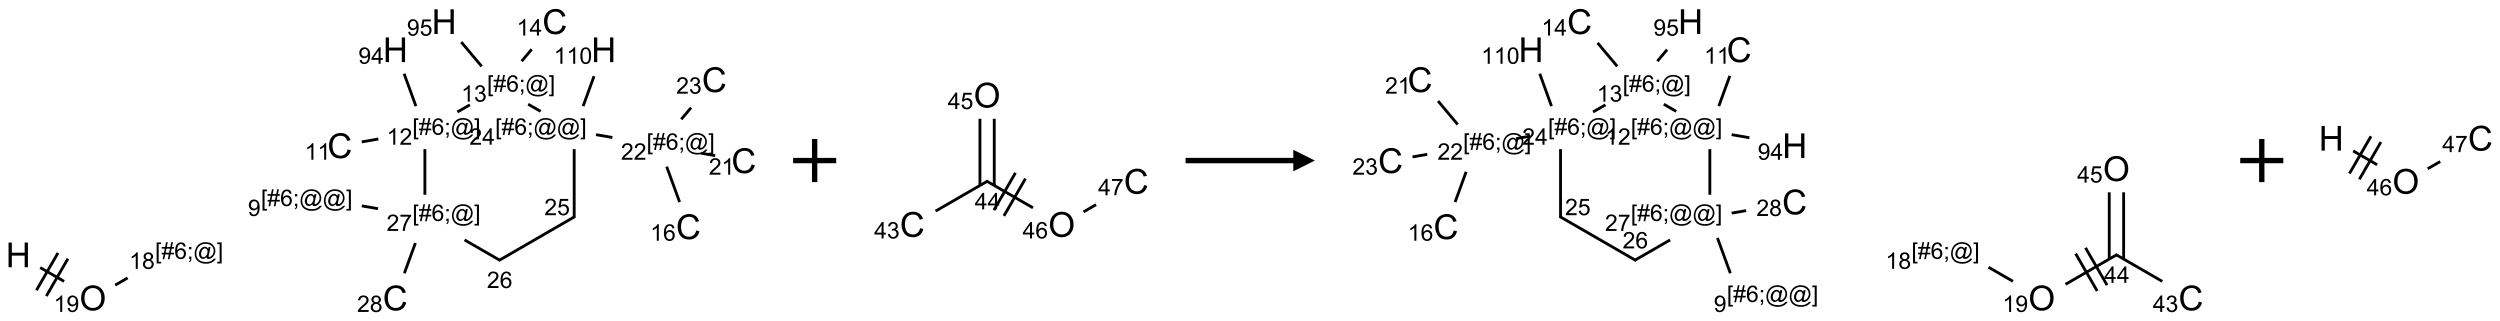 <?xml version="1.0" encoding="UTF-8"?>
<svg xmlns="http://www.w3.org/2000/svg" xmlns:xlink="http://www.w3.org/1999/xlink" width="1160" height="149" viewBox="0 0 1160 149">
<defs>
<g>
<g id="glyph-0-0">
<path d="M 2 0 L 2 -10 L 10 -10 L 10 0 Z M 2.25 -0.25 L 9.75 -0.25 L 9.75 -9.75 L 2.25 -9.75 Z M 2.25 -0.25 "/>
</g>
<g id="glyph-0-1">
<path d="M 1.281 0 L 1.281 -11.453 L 2.797 -11.453 L 2.797 -6.75 L 8.75 -6.75 L 8.75 -11.453 L 10.266 -11.453 L 10.266 0 L 8.75 0 L 8.75 -5.398 L 2.797 -5.398 L 2.797 0 Z M 1.281 0 "/>
</g>
<g id="glyph-0-2">
<path d="M 0.773 -5.578 C 0.773 -7.48 1.285 -8.969 2.305 -10.043 C 3.324 -11.117 4.645 -11.656 6.258 -11.656 C 7.316 -11.656 8.27 -11.402 9.117 -10.898 C 9.965 -10.395 10.613 -9.688 11.059 -8.785 C 11.504 -7.883 11.727 -6.855 11.727 -5.711 C 11.727 -4.551 11.492 -3.512 11.023 -2.594 C 10.555 -1.676 9.891 -0.984 9.031 -0.512 C 8.172 -0.039 7.246 0.195 6.25 0.195 C 5.172 0.195 4.207 -0.066 3.359 -0.586 C 2.512 -1.105 1.867 -1.816 1.43 -2.719 C 0.992 -3.621 0.773 -4.574 0.773 -5.578 Z M 2.336 -5.555 C 2.336 -4.176 2.707 -3.086 3.449 -2.293 C 4.191 -1.5 5.121 -1.102 6.242 -1.102 C 7.383 -1.102 8.32 -1.504 9.059 -2.305 C 9.797 -3.105 10.164 -4.246 10.164 -5.719 C 10.164 -6.652 10.008 -7.465 9.691 -8.16 C 9.375 -8.855 8.914 -9.395 8.309 -9.777 C 7.703 -10.16 7.02 -10.352 6.266 -10.352 C 5.191 -10.352 4.27 -9.984 3.496 -9.246 C 2.723 -8.508 2.336 -7.277 2.336 -5.555 Z M 2.336 -5.555 "/>
</g>
<g id="glyph-0-3">
<path d="M 9.406 -4.016 L 10.922 -3.633 C 10.605 -2.387 10.031 -1.438 9.207 -0.785 C 8.383 -0.133 7.371 0.195 6.18 0.195 C 4.945 0.195 3.941 -0.055 3.168 -0.559 C 2.395 -1.062 1.805 -1.789 1.402 -2.742 C 1 -3.695 0.797 -4.719 0.797 -5.812 C 0.797 -7.004 1.023 -8.047 1.48 -8.934 C 1.938 -9.82 2.586 -10.496 3.426 -10.957 C 4.266 -11.418 5.191 -11.648 6.203 -11.648 C 7.348 -11.648 8.312 -11.355 9.094 -10.773 C 9.875 -10.191 10.418 -9.371 10.727 -8.312 L 9.234 -7.961 C 8.969 -8.793 8.582 -9.402 8.078 -9.781 C 7.574 -10.16 6.938 -10.352 6.172 -10.352 C 5.293 -10.352 4.555 -10.141 3.965 -9.719 C 3.375 -9.297 2.957 -8.73 2.719 -8.02 C 2.48 -7.309 2.359 -6.574 2.359 -5.82 C 2.359 -4.848 2.5 -3.996 2.785 -3.27 C 3.07 -2.543 3.512 -2 4.109 -1.641 C 4.707 -1.281 5.355 -1.102 6.055 -1.102 C 6.902 -1.102 7.621 -1.348 8.211 -1.836 C 8.801 -2.324 9.199 -3.051 9.406 -4.016 Z M 9.406 -4.016 "/>
</g>
<g id="glyph-1-0">
<path d="M 1.332 0 L 1.332 -6.668 L 6.668 -6.668 L 6.668 0 Z M 1.5 -0.168 L 6.5 -0.168 L 6.5 -6.5 L 1.5 -6.5 Z M 1.5 -0.168 "/>
</g>
<g id="glyph-1-1">
<path d="M 3.973 0 L 3.035 0 L 3.035 -5.973 C 2.809 -5.758 2.516 -5.543 2.148 -5.328 C 1.781 -5.113 1.453 -4.953 1.16 -4.844 L 1.16 -5.75 C 1.684 -5.996 2.145 -6.297 2.535 -6.645 C 2.93 -6.996 3.207 -7.336 3.371 -7.668 L 3.973 -7.668 Z M 3.973 0 "/>
</g>
<g id="glyph-1-2">
<path d="M 0.582 -1.766 L 1.484 -1.848 C 1.562 -1.426 1.707 -1.117 1.922 -0.926 C 2.137 -0.734 2.414 -0.641 2.75 -0.641 C 3.039 -0.641 3.289 -0.707 3.508 -0.84 C 3.727 -0.973 3.902 -1.148 4.043 -1.367 C 4.18 -1.586 4.297 -1.887 4.391 -2.262 C 4.484 -2.637 4.531 -3.016 4.531 -3.406 C 4.531 -3.449 4.531 -3.512 4.527 -3.594 C 4.34 -3.297 4.082 -3.055 3.758 -2.867 C 3.434 -2.68 3.082 -2.59 2.703 -2.59 C 2.07 -2.59 1.535 -2.816 1.098 -3.277 C 0.66 -3.734 0.441 -4.34 0.441 -5.09 C 0.441 -5.863 0.672 -6.484 1.129 -6.957 C 1.586 -7.43 2.156 -7.668 2.844 -7.668 C 3.34 -7.668 3.793 -7.531 4.207 -7.266 C 4.617 -7 4.93 -6.617 5.145 -6.121 C 5.355 -5.629 5.465 -4.91 5.465 -3.973 C 5.465 -2.996 5.359 -2.223 5.145 -1.645 C 4.934 -1.066 4.617 -0.625 4.199 -0.324 C 3.781 -0.02 3.293 0.129 2.73 0.129 C 2.133 0.129 1.645 -0.035 1.266 -0.367 C 0.887 -0.699 0.66 -1.164 0.582 -1.766 Z M 4.422 -5.137 C 4.422 -5.676 4.277 -6.102 3.992 -6.418 C 3.707 -6.734 3.359 -6.891 2.957 -6.891 C 2.543 -6.891 2.18 -6.719 1.871 -6.379 C 1.562 -6.039 1.406 -5.598 1.406 -5.059 C 1.406 -4.57 1.555 -4.176 1.848 -3.871 C 2.141 -3.566 2.5 -3.418 2.934 -3.418 C 3.367 -3.418 3.723 -3.57 4.004 -3.871 C 4.281 -4.176 4.422 -4.598 4.422 -5.137 Z M 4.422 -5.137 "/>
</g>
<g id="glyph-1-3">
<path d="M 0.723 2.121 L 0.723 -7.637 L 2.793 -7.637 L 2.793 -6.859 L 1.66 -6.859 L 1.66 1.344 L 2.793 1.344 L 2.793 2.121 Z M 0.723 2.121 "/>
</g>
<g id="glyph-1-4">
<path d="M 0.535 0.129 L 0.988 -2.09 L 0.109 -2.09 L 0.109 -2.863 L 1.145 -2.863 L 1.531 -4.754 L 0.109 -4.754 L 0.109 -5.531 L 1.688 -5.531 L 2.141 -7.766 L 2.922 -7.766 L 2.469 -5.531 L 4.109 -5.531 L 4.562 -7.766 L 5.348 -7.766 L 4.895 -5.531 L 5.797 -5.531 L 5.797 -4.754 L 4.738 -4.754 L 4.348 -2.863 L 5.797 -2.863 L 5.797 -2.09 L 4.191 -2.09 L 3.738 0.129 L 2.957 0.129 L 3.406 -2.09 L 1.77 -2.09 L 1.316 0.129 Z M 1.926 -2.863 L 3.562 -2.863 L 3.953 -4.754 L 2.312 -4.754 Z M 1.926 -2.863 "/>
</g>
<g id="glyph-1-5">
<path d="M 5.309 -5.766 L 4.375 -5.691 C 4.293 -6.059 4.172 -6.328 4.02 -6.496 C 3.766 -6.762 3.453 -6.895 3.082 -6.895 C 2.785 -6.895 2.523 -6.812 2.297 -6.645 C 2 -6.43 1.77 -6.117 1.598 -5.703 C 1.43 -5.289 1.34 -4.703 1.332 -3.938 C 1.559 -4.281 1.836 -4.535 2.16 -4.703 C 2.488 -4.871 2.828 -4.953 3.188 -4.953 C 3.812 -4.953 4.344 -4.723 4.785 -4.262 C 5.223 -3.801 5.441 -3.207 5.441 -2.48 C 5.441 -2 5.34 -1.555 5.133 -1.145 C 4.926 -0.73 4.641 -0.418 4.281 -0.199 C 3.922 0.02 3.512 0.129 3.051 0.129 C 2.27 0.129 1.633 -0.156 1.141 -0.73 C 0.648 -1.305 0.402 -2.254 0.402 -3.574 C 0.402 -5.051 0.672 -6.121 1.219 -6.793 C 1.695 -7.375 2.336 -7.668 3.141 -7.668 C 3.742 -7.668 4.234 -7.5 4.617 -7.16 C 5 -6.824 5.23 -6.359 5.309 -5.766 Z M 1.48 -2.473 C 1.48 -2.152 1.547 -1.844 1.684 -1.547 C 1.82 -1.25 2.016 -1.027 2.262 -0.871 C 2.508 -0.719 2.766 -0.641 3.035 -0.641 C 3.434 -0.641 3.773 -0.801 4.059 -1.121 C 4.344 -1.441 4.484 -1.875 4.484 -2.422 C 4.484 -2.949 4.344 -3.367 4.062 -3.668 C 3.781 -3.973 3.426 -4.125 3 -4.125 C 2.578 -4.125 2.219 -3.973 1.922 -3.668 C 1.625 -3.363 1.48 -2.969 1.48 -2.473 Z M 1.48 -2.473 "/>
</g>
<g id="glyph-1-6">
<path d="M 0.949 -4.465 L 0.949 -5.531 L 2.016 -5.531 L 2.016 -4.465 Z M 0.949 0 L 0.949 -1.066 L 2.016 -1.066 L 2.016 0 C 2.016 0.391 1.945 0.711 1.809 0.949 C 1.668 1.191 1.449 1.379 1.145 1.512 L 0.887 1.109 C 1.082 1.023 1.23 0.895 1.324 0.727 C 1.418 0.559 1.469 0.316 1.48 0 Z M 0.949 0 "/>
</g>
<g id="glyph-1-7">
<path d="M 6.047 -0.848 C 5.82 -0.59 5.57 -0.379 5.289 -0.223 C 5.008 -0.062 4.73 0.016 4.449 0.016 C 4.141 0.016 3.84 -0.074 3.547 -0.254 C 3.254 -0.434 3.02 -0.715 2.836 -1.09 C 2.652 -1.465 2.562 -1.875 2.562 -2.324 C 2.562 -2.875 2.703 -3.43 2.988 -3.98 C 3.27 -4.535 3.621 -4.953 4.043 -5.23 C 4.461 -5.508 4.871 -5.645 5.266 -5.645 C 5.566 -5.645 5.855 -5.566 6.129 -5.41 C 6.402 -5.25 6.641 -5.012 6.84 -4.688 L 7.016 -5.496 L 7.949 -5.496 L 7.199 -2 C 7.094 -1.516 7.043 -1.246 7.043 -1.191 C 7.043 -1.098 7.078 -1.02 7.148 -0.949 C 7.219 -0.883 7.305 -0.848 7.406 -0.848 C 7.59 -0.848 7.832 -0.953 8.129 -1.168 C 8.527 -1.445 8.84 -1.816 9.07 -2.285 C 9.301 -2.75 9.418 -3.234 9.418 -3.73 C 9.418 -4.309 9.27 -4.852 8.973 -5.355 C 8.676 -5.859 8.23 -6.262 7.645 -6.562 C 7.055 -6.863 6.406 -7.016 5.691 -7.016 C 4.879 -7.016 4.137 -6.824 3.465 -6.445 C 2.793 -6.066 2.273 -5.52 1.902 -4.809 C 1.535 -4.098 1.348 -3.34 1.348 -2.527 C 1.348 -1.676 1.535 -0.941 1.902 -0.328 C 2.273 0.285 2.809 0.742 3.508 1.035 C 4.207 1.328 4.984 1.473 5.832 1.473 C 6.742 1.473 7.504 1.32 8.121 1.016 C 8.734 0.711 9.195 0.34 9.5 -0.098 L 10.441 -0.098 C 10.266 0.266 9.961 0.637 9.531 1.016 C 9.102 1.395 8.59 1.695 7.996 1.914 C 7.402 2.133 6.688 2.246 5.848 2.246 C 5.078 2.246 4.367 2.145 3.715 1.949 C 3.066 1.75 2.512 1.453 2.051 1.055 C 1.594 0.656 1.25 0.199 1.016 -0.316 C 0.723 -0.973 0.578 -1.684 0.578 -2.441 C 0.578 -3.289 0.75 -4.098 1.098 -4.863 C 1.523 -5.805 2.125 -6.527 2.902 -7.027 C 3.684 -7.527 4.629 -7.777 5.738 -7.777 C 6.602 -7.777 7.375 -7.602 8.059 -7.246 C 8.746 -6.895 9.285 -6.371 9.684 -5.672 C 10.02 -5.07 10.188 -4.418 10.188 -3.715 C 10.188 -2.707 9.832 -1.812 9.125 -1.031 C 8.492 -0.328 7.801 0.02 7.051 0.02 C 6.812 0.02 6.617 -0.016 6.473 -0.09 C 6.324 -0.16 6.215 -0.266 6.145 -0.402 C 6.102 -0.488 6.066 -0.637 6.047 -0.848 Z M 3.527 -2.262 C 3.527 -1.785 3.641 -1.414 3.863 -1.152 C 4.09 -0.887 4.348 -0.754 4.641 -0.754 C 4.836 -0.754 5.039 -0.812 5.254 -0.93 C 5.469 -1.047 5.676 -1.219 5.871 -1.449 C 6.066 -1.676 6.23 -1.969 6.355 -2.32 C 6.48 -2.672 6.543 -3.027 6.543 -3.379 C 6.543 -3.852 6.426 -4.219 6.191 -4.48 C 5.957 -4.738 5.672 -4.871 5.332 -4.871 C 5.109 -4.871 4.902 -4.812 4.707 -4.699 C 4.512 -4.586 4.32 -4.406 4.137 -4.156 C 3.953 -3.906 3.805 -3.602 3.691 -3.246 C 3.582 -2.887 3.527 -2.559 3.527 -2.262 Z M 3.527 -2.262 "/>
</g>
<g id="glyph-1-8">
<path d="M 2.27 2.121 L 0.203 2.121 L 0.203 1.344 L 1.332 1.344 L 1.332 -6.859 L 0.203 -6.859 L 0.203 -7.637 L 2.27 -7.637 Z M 2.27 2.121 "/>
</g>
<g id="glyph-1-9">
<path d="M 1.887 -4.141 C 1.496 -4.281 1.207 -4.484 1.02 -4.75 C 0.832 -5.016 0.738 -5.328 0.738 -5.699 C 0.738 -6.254 0.938 -6.719 1.34 -7.098 C 1.738 -7.477 2.27 -7.668 2.934 -7.668 C 3.598 -7.668 4.137 -7.473 4.543 -7.086 C 4.949 -6.699 5.152 -6.227 5.152 -5.672 C 5.152 -5.316 5.059 -5.008 4.871 -4.746 C 4.688 -4.484 4.406 -4.281 4.027 -4.141 C 4.496 -3.988 4.852 -3.742 5.098 -3.402 C 5.34 -3.062 5.465 -2.656 5.465 -2.184 C 5.465 -1.531 5.234 -0.98 4.77 -0.535 C 4.309 -0.09 3.703 0.129 2.949 0.129 C 2.195 0.129 1.586 -0.094 1.125 -0.539 C 0.664 -0.984 0.434 -1.543 0.434 -2.207 C 0.434 -2.703 0.559 -3.121 0.809 -3.457 C 1.062 -3.793 1.422 -4.02 1.887 -4.141 Z M 1.699 -5.73 C 1.699 -5.367 1.812 -5.074 2.047 -4.844 C 2.281 -4.613 2.582 -4.5 2.953 -4.5 C 3.312 -4.5 3.609 -4.613 3.84 -4.84 C 4.07 -5.066 4.188 -5.348 4.188 -5.676 C 4.188 -6.02 4.07 -6.309 3.832 -6.543 C 3.594 -6.777 3.297 -6.895 2.941 -6.895 C 2.586 -6.895 2.289 -6.781 2.051 -6.551 C 1.816 -6.324 1.699 -6.047 1.699 -5.73 Z M 1.395 -2.203 C 1.395 -1.938 1.461 -1.676 1.586 -1.426 C 1.711 -1.176 1.902 -0.984 2.152 -0.848 C 2.402 -0.711 2.672 -0.641 2.957 -0.641 C 3.406 -0.641 3.777 -0.785 4.066 -1.074 C 4.359 -1.363 4.504 -1.727 4.504 -2.172 C 4.504 -2.625 4.355 -2.996 4.055 -3.293 C 3.754 -3.586 3.379 -3.734 2.926 -3.734 C 2.484 -3.734 2.121 -3.59 1.832 -3.297 C 1.543 -3.004 1.395 -2.641 1.395 -2.203 Z M 1.395 -2.203 "/>
</g>
<g id="glyph-1-10">
<path d="M 5.371 -0.902 L 5.371 0 L 0.324 0 C 0.316 -0.227 0.352 -0.441 0.434 -0.652 C 0.562 -0.996 0.766 -1.332 1.051 -1.668 C 1.332 -2 1.742 -2.387 2.277 -2.824 C 3.105 -3.504 3.668 -4.043 3.957 -4.441 C 4.25 -4.84 4.395 -5.215 4.395 -5.566 C 4.395 -5.938 4.262 -6.254 3.996 -6.508 C 3.73 -6.762 3.387 -6.891 2.957 -6.891 C 2.508 -6.891 2.145 -6.754 1.875 -6.484 C 1.605 -6.215 1.469 -5.84 1.465 -5.359 L 0.5 -5.457 C 0.566 -6.176 0.812 -6.727 1.246 -7.102 C 1.676 -7.477 2.254 -7.668 2.98 -7.668 C 3.711 -7.668 4.293 -7.465 4.719 -7.059 C 5.145 -6.652 5.359 -6.148 5.359 -5.547 C 5.359 -5.242 5.297 -4.941 5.172 -4.645 C 5.047 -4.352 4.84 -4.039 4.551 -3.715 C 4.262 -3.387 3.777 -2.938 3.105 -2.371 C 2.543 -1.898 2.18 -1.578 2.02 -1.41 C 1.859 -1.242 1.73 -1.07 1.625 -0.902 Z M 5.371 -0.902 "/>
</g>
<g id="glyph-1-11">
<path d="M 3.449 0 L 3.449 -1.828 L 0.137 -1.828 L 0.137 -2.688 L 3.621 -7.637 L 4.387 -7.637 L 4.387 -2.688 L 5.418 -2.688 L 5.418 -1.828 L 4.387 -1.828 L 4.387 0 Z M 3.449 -2.688 L 3.449 -6.129 L 1.059 -2.688 Z M 3.449 -2.688 "/>
</g>
<g id="glyph-1-12">
<path d="M 0.449 -2.016 L 1.387 -2.141 C 1.492 -1.609 1.676 -1.227 1.934 -0.992 C 2.191 -0.758 2.508 -0.641 2.879 -0.641 C 3.32 -0.641 3.695 -0.793 3.996 -1.098 C 4.301 -1.402 4.453 -1.781 4.453 -2.234 C 4.453 -2.664 4.312 -3.02 4.031 -3.301 C 3.75 -3.578 3.391 -3.719 2.957 -3.719 C 2.781 -3.719 2.562 -3.684 2.297 -3.613 L 2.402 -4.438 C 2.465 -4.43 2.516 -4.426 2.551 -4.426 C 2.949 -4.426 3.312 -4.531 3.629 -4.738 C 3.949 -4.949 4.109 -5.27 4.109 -5.703 C 4.109 -6.047 3.992 -6.332 3.762 -6.559 C 3.527 -6.785 3.227 -6.895 2.859 -6.895 C 2.496 -6.895 2.191 -6.781 1.949 -6.551 C 1.707 -6.324 1.547 -5.98 1.48 -5.52 L 0.543 -5.688 C 0.656 -6.316 0.918 -6.805 1.324 -7.148 C 1.73 -7.492 2.234 -7.668 2.84 -7.668 C 3.254 -7.668 3.641 -7.578 3.988 -7.398 C 4.34 -7.219 4.609 -6.977 4.793 -6.668 C 4.98 -6.359 5.074 -6.031 5.074 -5.684 C 5.074 -5.352 4.984 -5.051 4.809 -4.781 C 4.629 -4.512 4.367 -4.297 4.02 -4.137 C 4.473 -4.031 4.824 -3.816 5.074 -3.488 C 5.324 -3.16 5.449 -2.75 5.449 -2.254 C 5.449 -1.59 5.203 -1.023 4.719 -0.559 C 4.234 -0.098 3.617 0.137 2.875 0.137 C 2.203 0.137 1.648 -0.062 1.207 -0.465 C 0.762 -0.863 0.512 -1.379 0.449 -2.016 Z M 0.449 -2.016 "/>
</g>
<g id="glyph-1-13">
<path d="M 0.441 -2 L 1.426 -2.082 C 1.5 -1.605 1.668 -1.242 1.934 -1.004 C 2.199 -0.762 2.52 -0.641 2.895 -0.641 C 3.348 -0.641 3.73 -0.812 4.043 -1.152 C 4.355 -1.492 4.512 -1.941 4.512 -2.504 C 4.512 -3.039 4.359 -3.461 4.059 -3.77 C 3.758 -4.078 3.367 -4.234 2.879 -4.234 C 2.578 -4.234 2.305 -4.164 2.062 -4.027 C 1.82 -3.891 1.629 -3.715 1.488 -3.496 L 0.609 -3.609 L 1.348 -7.531 L 5.145 -7.531 L 5.145 -6.637 L 2.098 -6.637 L 1.688 -4.582 C 2.145 -4.902 2.625 -5.062 3.129 -5.062 C 3.797 -5.062 4.359 -4.832 4.816 -4.371 C 5.277 -3.91 5.504 -3.312 5.504 -2.59 C 5.504 -1.898 5.305 -1.301 4.902 -0.797 C 4.41 -0.18 3.742 0.129 2.895 0.129 C 2.199 0.129 1.633 -0.062 1.195 -0.453 C 0.758 -0.844 0.504 -1.359 0.441 -2 Z M 0.441 -2 "/>
</g>
<g id="glyph-1-14">
<path d="M 0.504 -6.637 L 0.504 -7.535 L 5.449 -7.535 L 5.449 -6.809 C 4.961 -6.289 4.48 -5.602 4.004 -4.746 C 3.527 -3.887 3.156 -3.004 2.895 -2.098 C 2.707 -1.461 2.59 -0.762 2.535 0 L 1.574 0 C 1.582 -0.602 1.703 -1.328 1.926 -2.176 C 2.152 -3.027 2.477 -3.848 2.898 -4.637 C 3.32 -5.426 3.77 -6.094 4.246 -6.637 Z M 0.504 -6.637 "/>
</g>
<g id="glyph-1-15">
<path d="M 0.441 -3.766 C 0.441 -4.668 0.535 -5.395 0.723 -5.945 C 0.906 -6.496 1.184 -6.922 1.551 -7.219 C 1.918 -7.516 2.375 -7.668 2.934 -7.668 C 3.344 -7.668 3.703 -7.586 4.012 -7.418 C 4.32 -7.254 4.574 -7.016 4.777 -6.707 C 4.977 -6.395 5.137 -6.016 5.25 -5.57 C 5.363 -5.125 5.422 -4.523 5.422 -3.766 C 5.422 -2.871 5.328 -2.148 5.145 -1.598 C 4.961 -1.047 4.688 -0.621 4.32 -0.32 C 3.953 -0.02 3.492 0.129 2.934 0.129 C 2.195 0.129 1.617 -0.133 1.199 -0.66 C 0.695 -1.297 0.441 -2.332 0.441 -3.766 Z M 1.406 -3.766 C 1.406 -2.512 1.555 -1.68 1.848 -1.262 C 2.141 -0.848 2.5 -0.641 2.934 -0.641 C 3.363 -0.641 3.727 -0.848 4.02 -1.266 C 4.312 -1.684 4.457 -2.516 4.457 -3.766 C 4.457 -5.023 4.312 -5.859 4.02 -6.27 C 3.727 -6.684 3.359 -6.891 2.922 -6.891 C 2.492 -6.891 2.148 -6.707 1.891 -6.344 C 1.566 -5.879 1.406 -5.02 1.406 -3.766 Z M 1.406 -3.766 "/>
</g>
</g>
</defs>
<path fill="none" stroke-width="0.033" stroke-linecap="butt" stroke-linejoin="miter" stroke="rgb(0%, 0%, 0%)" stroke-opacity="1" stroke-miterlimit="10" d="M 0.255 2.853 L 0.532 3.013 " transform="matrix(40, 0, 0, 40, 8.463, 10.041)"/>
<path fill="none" stroke-width="0.033" stroke-linecap="butt" stroke-linejoin="miter" stroke="rgb(0%, 0%, 0%)" stroke-opacity="1" stroke-miterlimit="10" d="M 0.326 3.183 L 0.576 2.75 " transform="matrix(40, 0, 0, 40, 8.463, 10.041)"/>
<path fill="none" stroke-width="0.033" stroke-linecap="butt" stroke-linejoin="miter" stroke="rgb(0%, 0%, 0%)" stroke-opacity="1" stroke-miterlimit="10" d="M 0.211 3.116 L 0.461 2.683 " transform="matrix(40, 0, 0, 40, 8.463, 10.041)"/>
<path fill="none" stroke-width="0.033" stroke-linecap="butt" stroke-linejoin="miter" stroke="rgb(0%, 0%, 0%)" stroke-opacity="1" stroke-miterlimit="10" d="M 1.125 3.056 L 1.269 2.973 " transform="matrix(40, 0, 0, 40, 8.463, 10.041)"/>
<path fill="none" stroke-width="0.033" stroke-linecap="butt" stroke-linejoin="miter" stroke="rgb(0%, 0%, 0%)" stroke-opacity="1" stroke-miterlimit="10" d="M 7.672 2.093 L 7.522 1.682 " transform="matrix(40, 0, 0, 40, 8.463, 10.041)"/>
<path fill="none" stroke-width="0.033" stroke-linecap="butt" stroke-linejoin="miter" stroke="rgb(0%, 0%, 0%)" stroke-opacity="1" stroke-miterlimit="10" d="M 6.892 1.344 L 6.702 1.311 " transform="matrix(40, 0, 0, 40, 8.463, 10.041)"/>
<path fill="none" stroke-width="0.033" stroke-linecap="butt" stroke-linejoin="miter" stroke="rgb(0%, 0%, 0%)" stroke-opacity="1" stroke-miterlimit="10" d="M 6.06 1.041 L 5.915 0.958 " transform="matrix(40, 0, 0, 40, 8.463, 10.041)"/>
<path fill="none" stroke-width="0.033" stroke-linecap="butt" stroke-linejoin="miter" stroke="rgb(0%, 0%, 0%)" stroke-opacity="1" stroke-miterlimit="10" d="M 5.84 0.459 L 5.956 0.321 " transform="matrix(40, 0, 0, 40, 8.463, 10.041)"/>
<path fill="none" stroke-width="0.033" stroke-linecap="butt" stroke-linejoin="miter" stroke="rgb(0%, 0%, 0%)" stroke-opacity="1" stroke-miterlimit="10" d="M 5.376 0.519 L 5.139 0.237 " transform="matrix(40, 0, 0, 40, 8.463, 10.041)"/>
<path fill="none" stroke-width="0.033" stroke-linecap="butt" stroke-linejoin="miter" stroke="rgb(0%, 0%, 0%)" stroke-opacity="1" stroke-miterlimit="10" d="M 5.239 0.965 L 5.094 1.048 " transform="matrix(40, 0, 0, 40, 8.463, 10.041)"/>
<path fill="none" stroke-width="0.033" stroke-linecap="butt" stroke-linejoin="miter" stroke="rgb(0%, 0%, 0%)" stroke-opacity="1" stroke-miterlimit="10" d="M 4.613 0.98 L 4.476 0.604 " transform="matrix(40, 0, 0, 40, 8.463, 10.041)"/>
<path fill="none" stroke-width="0.033" stroke-linecap="butt" stroke-linejoin="miter" stroke="rgb(0%, 0%, 0%)" stroke-opacity="1" stroke-miterlimit="10" d="M 4.177 1.361 L 3.985 1.395 " transform="matrix(40, 0, 0, 40, 8.463, 10.041)"/>
<path fill="none" stroke-width="0.033" stroke-linecap="butt" stroke-linejoin="miter" stroke="rgb(0%, 0%, 0%)" stroke-opacity="1" stroke-miterlimit="10" d="M 4.717 1.479 L 4.717 2.008 " transform="matrix(40, 0, 0, 40, 8.463, 10.041)"/>
<path fill="none" stroke-width="0.033" stroke-linecap="butt" stroke-linejoin="miter" stroke="rgb(0%, 0%, 0%)" stroke-opacity="1" stroke-miterlimit="10" d="M 4.173 2.17 L 3.985 2.137 " transform="matrix(40, 0, 0, 40, 8.463, 10.041)"/>
<path fill="none" stroke-width="0.033" stroke-linecap="butt" stroke-linejoin="miter" stroke="rgb(0%, 0%, 0%)" stroke-opacity="1" stroke-miterlimit="10" d="M 4.607 2.568 L 4.479 2.919 " transform="matrix(40, 0, 0, 40, 8.463, 10.041)"/>
<path fill="none" stroke-width="0.033" stroke-linecap="butt" stroke-linejoin="miter" stroke="rgb(0%, 0%, 0%)" stroke-opacity="1" stroke-miterlimit="10" d="M 5.177 2.532 L 5.591 2.771 " transform="matrix(40, 0, 0, 40, 8.463, 10.041)"/>
<path fill="none" stroke-width="0.033" stroke-linecap="butt" stroke-linejoin="miter" stroke="rgb(0%, 0%, 0%)" stroke-opacity="1" stroke-miterlimit="10" d="M 5.575 2.771 L 6.457 2.261 " transform="matrix(40, 0, 0, 40, 8.463, 10.041)"/>
<path fill="none" stroke-width="0.033" stroke-linecap="butt" stroke-linejoin="miter" stroke="rgb(0%, 0%, 0%)" stroke-opacity="1" stroke-miterlimit="10" d="M 6.449 2.276 L 6.449 1.479 " transform="matrix(40, 0, 0, 40, 8.463, 10.041)"/>
<path fill="none" stroke-width="0.033" stroke-linecap="butt" stroke-linejoin="miter" stroke="rgb(0%, 0%, 0%)" stroke-opacity="1" stroke-miterlimit="10" d="M 6.553 0.98 L 6.679 0.633 " transform="matrix(40, 0, 0, 40, 8.463, 10.041)"/>
<path fill="none" stroke-width="0.033" stroke-linecap="butt" stroke-linejoin="miter" stroke="rgb(0%, 0%, 0%)" stroke-opacity="1" stroke-miterlimit="10" d="M 7.691 1.133 L 7.805 0.998 " transform="matrix(40, 0, 0, 40, 8.463, 10.041)"/>
<path fill="none" stroke-width="0.033" stroke-linecap="butt" stroke-linejoin="miter" stroke="rgb(0%, 0%, 0%)" stroke-opacity="1" stroke-miterlimit="10" d="M 7.921 1.526 L 8.085 1.555 " transform="matrix(40, 0, 0, 40, 8.463, 10.041)"/>
<g fill="rgb(0%, 0%, 0%)" fill-opacity="1">
<use xlink:href="#glyph-0-1" x="2.691" y="124"/>
</g>
<g fill="rgb(0%, 0%, 0%)" fill-opacity="1">
<use xlink:href="#glyph-0-2" x="36.855" y="144.004"/>
</g>
<g fill="rgb(0%, 0%, 0%)" fill-opacity="1">
<use xlink:href="#glyph-1-1" x="24.898" y="144.75"/>
<use xlink:href="#glyph-1-2" x="30.831" y="144.75"/>
</g>
<g fill="rgb(0%, 0%, 0%)" fill-opacity="1">
<use xlink:href="#glyph-1-3" x="71.957" y="120.125"/>
<use xlink:href="#glyph-1-4" x="74.921" y="120.125"/>
<use xlink:href="#glyph-1-5" x="80.853" y="120.125"/>
<use xlink:href="#glyph-1-6" x="86.785" y="120.125"/>
<use xlink:href="#glyph-1-7" x="89.749" y="120.125"/>
<use xlink:href="#glyph-1-8" x="100.577" y="120.125"/>
</g>
<g fill="rgb(0%, 0%, 0%)" fill-opacity="1">
<use xlink:href="#glyph-1-1" x="59.953" y="124.75"/>
<use xlink:href="#glyph-1-9" x="65.885" y="124.75"/>
</g>
<g fill="rgb(0%, 0%, 0%)" fill-opacity="1">
<use xlink:href="#glyph-0-3" x="313.633" y="110.945"/>
</g>
<g fill="rgb(0%, 0%, 0%)" fill-opacity="1">
<use xlink:href="#glyph-1-1" x="301.719" y="111.695"/>
<use xlink:href="#glyph-1-5" x="307.651" y="111.695"/>
</g>
<g fill="rgb(0%, 0%, 0%)" fill-opacity="1">
<use xlink:href="#glyph-1-3" x="300.023" y="69.48"/>
<use xlink:href="#glyph-1-4" x="302.987" y="69.48"/>
<use xlink:href="#glyph-1-5" x="308.919" y="69.48"/>
<use xlink:href="#glyph-1-6" x="314.852" y="69.48"/>
<use xlink:href="#glyph-1-7" x="317.815" y="69.48"/>
<use xlink:href="#glyph-1-8" x="328.643" y="69.48"/>
</g>
<g fill="rgb(0%, 0%, 0%)" fill-opacity="1">
<use xlink:href="#glyph-1-10" x="288.113" y="74.109"/>
<use xlink:href="#glyph-1-10" x="294.046" y="74.109"/>
</g>
<g fill="rgb(0%, 0%, 0%)" fill-opacity="1">
<use xlink:href="#glyph-1-3" x="229.762" y="62.535"/>
<use xlink:href="#glyph-1-4" x="232.725" y="62.535"/>
<use xlink:href="#glyph-1-5" x="238.658" y="62.535"/>
<use xlink:href="#glyph-1-6" x="244.59" y="62.535"/>
<use xlink:href="#glyph-1-7" x="247.553" y="62.535"/>
<use xlink:href="#glyph-1-7" x="258.382" y="62.535"/>
<use xlink:href="#glyph-1-8" x="269.21" y="62.535"/>
</g>
<g fill="rgb(0%, 0%, 0%)" fill-opacity="1">
<use xlink:href="#glyph-1-10" x="217.805" y="67.164"/>
<use xlink:href="#glyph-1-11" x="223.737" y="67.164"/>
</g>
<g fill="rgb(0%, 0%, 0%)" fill-opacity="1">
<use xlink:href="#glyph-1-3" x="225.988" y="42.535"/>
<use xlink:href="#glyph-1-4" x="228.952" y="42.535"/>
<use xlink:href="#glyph-1-5" x="234.884" y="42.535"/>
<use xlink:href="#glyph-1-6" x="240.816" y="42.535"/>
<use xlink:href="#glyph-1-7" x="243.78" y="42.535"/>
<use xlink:href="#glyph-1-8" x="254.608" y="42.535"/>
</g>
<g fill="rgb(0%, 0%, 0%)" fill-opacity="1">
<use xlink:href="#glyph-1-1" x="214" y="47.164"/>
<use xlink:href="#glyph-1-12" x="219.932" y="47.164"/>
</g>
<g fill="rgb(0%, 0%, 0%)" fill-opacity="1">
<use xlink:href="#glyph-0-3" x="251.633" y="15.77"/>
</g>
<g fill="rgb(0%, 0%, 0%)" fill-opacity="1">
<use xlink:href="#glyph-1-1" x="239.742" y="16.523"/>
<use xlink:href="#glyph-1-11" x="245.674" y="16.523"/>
</g>
<g fill="rgb(0%, 0%, 0%)" fill-opacity="1">
<use xlink:href="#glyph-0-1" x="200.293" y="15.77"/>
</g>
<g fill="rgb(0%, 0%, 0%)" fill-opacity="1">
<use xlink:href="#glyph-1-2" x="188.801" y="16.562"/>
<use xlink:href="#glyph-1-13" x="194.733" y="16.562"/>
</g>
<g fill="rgb(0%, 0%, 0%)" fill-opacity="1">
<use xlink:href="#glyph-1-3" x="191.348" y="62.535"/>
<use xlink:href="#glyph-1-4" x="194.311" y="62.535"/>
<use xlink:href="#glyph-1-5" x="200.243" y="62.535"/>
<use xlink:href="#glyph-1-6" x="206.176" y="62.535"/>
<use xlink:href="#glyph-1-7" x="209.139" y="62.535"/>
<use xlink:href="#glyph-1-8" x="219.967" y="62.535"/>
</g>
<g fill="rgb(0%, 0%, 0%)" fill-opacity="1">
<use xlink:href="#glyph-1-1" x="179.438" y="67.164"/>
<use xlink:href="#glyph-1-10" x="185.37" y="67.164"/>
</g>
<g fill="rgb(0%, 0%, 0%)" fill-opacity="1">
<use xlink:href="#glyph-0-1" x="177.684" y="28.824"/>
</g>
<g fill="rgb(0%, 0%, 0%)" fill-opacity="1">
<use xlink:href="#glyph-1-2" x="166.281" y="29.613"/>
<use xlink:href="#glyph-1-11" x="172.214" y="29.613"/>
</g>
<g fill="rgb(0%, 0%, 0%)" fill-opacity="1">
<use xlink:href="#glyph-0-3" x="151.887" y="73.355"/>
</g>
<g fill="rgb(0%, 0%, 0%)" fill-opacity="1">
<use xlink:href="#glyph-1-1" x="141.441" y="74.109"/>
<use xlink:href="#glyph-1-1" x="147.374" y="74.109"/>
</g>
<g fill="rgb(0%, 0%, 0%)" fill-opacity="1">
<use xlink:href="#glyph-1-3" x="191.348" y="102.535"/>
<use xlink:href="#glyph-1-4" x="194.311" y="102.535"/>
<use xlink:href="#glyph-1-5" x="200.243" y="102.535"/>
<use xlink:href="#glyph-1-6" x="206.176" y="102.535"/>
<use xlink:href="#glyph-1-7" x="209.139" y="102.535"/>
<use xlink:href="#glyph-1-8" x="219.967" y="102.535"/>
</g>
<g fill="rgb(0%, 0%, 0%)" fill-opacity="1">
<use xlink:href="#glyph-1-10" x="179.363" y="107.164"/>
<use xlink:href="#glyph-1-14" x="185.296" y="107.164"/>
</g>
<g fill="rgb(0%, 0%, 0%)" fill-opacity="1">
<use xlink:href="#glyph-1-3" x="121.086" y="95.59"/>
<use xlink:href="#glyph-1-4" x="124.049" y="95.59"/>
<use xlink:href="#glyph-1-5" x="129.982" y="95.59"/>
<use xlink:href="#glyph-1-6" x="135.914" y="95.59"/>
<use xlink:href="#glyph-1-7" x="138.878" y="95.59"/>
<use xlink:href="#glyph-1-7" x="149.706" y="95.59"/>
<use xlink:href="#glyph-1-8" x="160.534" y="95.59"/>
</g>
<g fill="rgb(0%, 0%, 0%)" fill-opacity="1">
<use xlink:href="#glyph-1-2" x="115.016" y="100.219"/>
</g>
<g fill="rgb(0%, 0%, 0%)" fill-opacity="1">
<use xlink:href="#glyph-0-3" x="177.598" y="144"/>
</g>
<g fill="rgb(0%, 0%, 0%)" fill-opacity="1">
<use xlink:href="#glyph-1-10" x="165.664" y="144.75"/>
<use xlink:href="#glyph-1-9" x="171.596" y="144.75"/>
</g>
<g fill="rgb(0%, 0%, 0%)" fill-opacity="1">
<use xlink:href="#glyph-1-10" x="225.934" y="133.645"/>
<use xlink:href="#glyph-1-5" x="231.866" y="133.645"/>
</g>
<g fill="rgb(0%, 0%, 0%)" fill-opacity="1">
<use xlink:href="#glyph-1-10" x="252.566" y="99.844"/>
<use xlink:href="#glyph-1-13" x="258.499" y="99.844"/>
</g>
<g fill="rgb(0%, 0%, 0%)" fill-opacity="1">
<use xlink:href="#glyph-0-1" x="274.328" y="28.824"/>
</g>
<g fill="rgb(0%, 0%, 0%)" fill-opacity="1">
<use xlink:href="#glyph-1-1" x="256.988" y="29.613"/>
<use xlink:href="#glyph-1-1" x="262.921" y="29.613"/>
<use xlink:href="#glyph-1-15" x="268.853" y="29.613"/>
</g>
<g fill="rgb(0%, 0%, 0%)" fill-opacity="1">
<use xlink:href="#glyph-0-3" x="325.664" y="42.715"/>
</g>
<g fill="rgb(0%, 0%, 0%)" fill-opacity="1">
<use xlink:href="#glyph-1-10" x="313.75" y="43.469"/>
<use xlink:href="#glyph-1-12" x="319.682" y="43.469"/>
</g>
<g fill="rgb(0%, 0%, 0%)" fill-opacity="1">
<use xlink:href="#glyph-0-3" x="339.344" y="80.301"/>
</g>
<g fill="rgb(0%, 0%, 0%)" fill-opacity="1">
<use xlink:href="#glyph-1-10" x="328.902" y="81.055"/>
<use xlink:href="#glyph-1-1" x="334.835" y="81.055"/>
</g>
<path fill="none" stroke-width="0.062" stroke-linecap="butt" stroke-linejoin="miter" stroke="rgb(0%, 0%, 0%)" stroke-opacity="1" stroke-miterlimit="10" d="M 0 0 L 0.5 0 M 0.25 -0.25 L 0.25 0.25 " transform="matrix(40, 0, 0, 40, 367.998, 74.5)"/>
<path fill="none" stroke-width="0.033" stroke-linecap="butt" stroke-linejoin="miter" stroke="rgb(0%, 0%, 0%)" stroke-opacity="1" stroke-miterlimit="10" d="M 0.268 1.345 L 0.874 0.995 " transform="matrix(40, 0, 0, 40, 423.373, 44.154)"/>
<path fill="none" stroke-width="0.033" stroke-linecap="butt" stroke-linejoin="miter" stroke="rgb(0%, 0%, 0%)" stroke-opacity="1" stroke-miterlimit="10" d="M 0.949 1.048 L 0.949 0.274 " transform="matrix(40, 0, 0, 40, 423.373, 44.154)"/>
<path fill="none" stroke-width="0.033" stroke-linecap="butt" stroke-linejoin="miter" stroke="rgb(0%, 0%, 0%)" stroke-opacity="1" stroke-miterlimit="10" d="M 0.783 1.048 L 0.783 0.274 " transform="matrix(40, 0, 0, 40, 423.373, 44.154)"/>
<path fill="none" stroke-width="0.033" stroke-linecap="butt" stroke-linejoin="miter" stroke="rgb(0%, 0%, 0%)" stroke-opacity="1" stroke-miterlimit="10" d="M 0.858 0.995 L 1.398 1.307 " transform="matrix(40, 0, 0, 40, 423.373, 44.154)"/>
<path fill="none" stroke-width="0.033" stroke-linecap="butt" stroke-linejoin="miter" stroke="rgb(0%, 0%, 0%)" stroke-opacity="1" stroke-miterlimit="10" d="M 1.061 1.401 L 1.311 0.968 " transform="matrix(40, 0, 0, 40, 423.373, 44.154)"/>
<path fill="none" stroke-width="0.033" stroke-linecap="butt" stroke-linejoin="miter" stroke="rgb(0%, 0%, 0%)" stroke-opacity="1" stroke-miterlimit="10" d="M 0.945 1.334 L 1.195 0.901 " transform="matrix(40, 0, 0, 40, 423.373, 44.154)"/>
<path fill="none" stroke-width="0.033" stroke-linecap="butt" stroke-linejoin="miter" stroke="rgb(0%, 0%, 0%)" stroke-opacity="1" stroke-miterlimit="10" d="M 1.985 1.354 L 2.13 1.27 " transform="matrix(40, 0, 0, 40, 423.373, 44.154)"/>
<g fill="rgb(0%, 0%, 0%)" fill-opacity="1">
<use xlink:href="#glyph-0-3" x="417.516" y="109.883"/>
</g>
<g fill="rgb(0%, 0%, 0%)" fill-opacity="1">
<use xlink:href="#glyph-1-11" x="405.598" y="110.637"/>
<use xlink:href="#glyph-1-12" x="411.53" y="110.637"/>
</g>
<g fill="rgb(0%, 0%, 0%)" fill-opacity="1">
<use xlink:href="#glyph-1-11" x="452.273" y="97.129"/>
<use xlink:href="#glyph-1-11" x="458.206" y="97.129"/>
</g>
<g fill="rgb(0%, 0%, 0%)" fill-opacity="1">
<use xlink:href="#glyph-0-2" x="451.766" y="49.887"/>
</g>
<g fill="rgb(0%, 0%, 0%)" fill-opacity="1">
<use xlink:href="#glyph-1-11" x="439.766" y="50.602"/>
<use xlink:href="#glyph-1-13" x="445.698" y="50.602"/>
</g>
<g fill="rgb(0%, 0%, 0%)" fill-opacity="1">
<use xlink:href="#glyph-0-2" x="486.406" y="109.887"/>
</g>
<g fill="rgb(0%, 0%, 0%)" fill-opacity="1">
<use xlink:href="#glyph-1-11" x="474.469" y="110.633"/>
<use xlink:href="#glyph-1-5" x="480.401" y="110.633"/>
</g>
<g fill="rgb(0%, 0%, 0%)" fill-opacity="1">
<use xlink:href="#glyph-0-3" x="521.438" y="89.883"/>
</g>
<g fill="rgb(0%, 0%, 0%)" fill-opacity="1">
<use xlink:href="#glyph-1-11" x="509.52" y="90.605"/>
<use xlink:href="#glyph-1-14" x="515.452" y="90.605"/>
</g>
<path fill-rule="nonzero" fill="rgb(0%, 0%, 0%)" fill-opacity="1" d="M 550.094 75.75 L 600.094 75.75 L 600.094 79.5 L 610.094 74.5 L 600.094 69.5 L 600.094 73.25 L 550.094 73.25 "/>
<path fill="none" stroke-width="0.033" stroke-linecap="butt" stroke-linejoin="miter" stroke="rgb(0%, 0%, 0%)" stroke-opacity="1" stroke-miterlimit="10" d="M 3.934 0.629 L 3.806 0.98 " transform="matrix(40, 0, 0, 40, 645.287, 10.037)"/>
<path fill="none" stroke-width="0.033" stroke-linecap="butt" stroke-linejoin="miter" stroke="rgb(0%, 0%, 0%)" stroke-opacity="1" stroke-miterlimit="10" d="M 3.955 1.311 L 4.161 1.347 " transform="matrix(40, 0, 0, 40, 645.287, 10.037)"/>
<path fill="none" stroke-width="0.033" stroke-linecap="butt" stroke-linejoin="miter" stroke="rgb(0%, 0%, 0%)" stroke-opacity="1" stroke-miterlimit="10" d="M 3.312 1.041 L 3.168 0.958 " transform="matrix(40, 0, 0, 40, 645.287, 10.037)"/>
<path fill="none" stroke-width="0.033" stroke-linecap="butt" stroke-linejoin="miter" stroke="rgb(0%, 0%, 0%)" stroke-opacity="1" stroke-miterlimit="10" d="M 3.093 0.459 L 3.206 0.325 " transform="matrix(40, 0, 0, 40, 645.287, 10.037)"/>
<path fill="none" stroke-width="0.033" stroke-linecap="butt" stroke-linejoin="miter" stroke="rgb(0%, 0%, 0%)" stroke-opacity="1" stroke-miterlimit="10" d="M 2.628 0.519 L 2.4 0.247 " transform="matrix(40, 0, 0, 40, 645.287, 10.037)"/>
<path fill="none" stroke-width="0.033" stroke-linecap="butt" stroke-linejoin="miter" stroke="rgb(0%, 0%, 0%)" stroke-opacity="1" stroke-miterlimit="10" d="M 2.491 0.965 L 2.347 1.048 " transform="matrix(40, 0, 0, 40, 645.287, 10.037)"/>
<path fill="none" stroke-width="0.033" stroke-linecap="butt" stroke-linejoin="miter" stroke="rgb(0%, 0%, 0%)" stroke-opacity="1" stroke-miterlimit="10" d="M 1.618 1.328 L 1.454 1.357 " transform="matrix(40, 0, 0, 40, 645.287, 10.037)"/>
<path fill="none" stroke-width="0.033" stroke-linecap="butt" stroke-linejoin="miter" stroke="rgb(0%, 0%, 0%)" stroke-opacity="1" stroke-miterlimit="10" d="M 0.875 1.742 L 0.747 2.093 " transform="matrix(40, 0, 0, 40, 645.287, 10.037)"/>
<path fill="none" stroke-width="0.033" stroke-linecap="butt" stroke-linejoin="miter" stroke="rgb(0%, 0%, 0%)" stroke-opacity="1" stroke-miterlimit="10" d="M 0.777 1.193 L 0.549 0.921 " transform="matrix(40, 0, 0, 40, 645.287, 10.037)"/>
<path fill="none" stroke-width="0.033" stroke-linecap="butt" stroke-linejoin="miter" stroke="rgb(0%, 0%, 0%)" stroke-opacity="1" stroke-miterlimit="10" d="M 0.424 1.539 L 0.253 1.569 " transform="matrix(40, 0, 0, 40, 645.287, 10.037)"/>
<path fill="none" stroke-width="0.033" stroke-linecap="butt" stroke-linejoin="miter" stroke="rgb(0%, 0%, 0%)" stroke-opacity="1" stroke-miterlimit="10" d="M 1.865 0.98 L 1.729 0.604 " transform="matrix(40, 0, 0, 40, 645.287, 10.037)"/>
<path fill="none" stroke-width="0.033" stroke-linecap="butt" stroke-linejoin="miter" stroke="rgb(0%, 0%, 0%)" stroke-opacity="1" stroke-miterlimit="10" d="M 1.97 1.479 L 1.97 2.276 " transform="matrix(40, 0, 0, 40, 645.287, 10.037)"/>
<path fill="none" stroke-width="0.033" stroke-linecap="butt" stroke-linejoin="miter" stroke="rgb(0%, 0%, 0%)" stroke-opacity="1" stroke-miterlimit="10" d="M 1.961 2.261 L 2.844 2.771 " transform="matrix(40, 0, 0, 40, 645.287, 10.037)"/>
<path fill="none" stroke-width="0.033" stroke-linecap="butt" stroke-linejoin="miter" stroke="rgb(0%, 0%, 0%)" stroke-opacity="1" stroke-miterlimit="10" d="M 2.827 2.771 L 3.241 2.532 " transform="matrix(40, 0, 0, 40, 645.287, 10.037)"/>
<path fill="none" stroke-width="0.033" stroke-linecap="butt" stroke-linejoin="miter" stroke="rgb(0%, 0%, 0%)" stroke-opacity="1" stroke-miterlimit="10" d="M 3.702 2.008 L 3.702 1.479 " transform="matrix(40, 0, 0, 40, 645.287, 10.037)"/>
<path fill="none" stroke-width="0.033" stroke-linecap="butt" stroke-linejoin="miter" stroke="rgb(0%, 0%, 0%)" stroke-opacity="1" stroke-miterlimit="10" d="M 3.79 2.509 L 3.94 2.919 " transform="matrix(40, 0, 0, 40, 645.287, 10.037)"/>
<path fill="none" stroke-width="0.033" stroke-linecap="butt" stroke-linejoin="miter" stroke="rgb(0%, 0%, 0%)" stroke-opacity="1" stroke-miterlimit="10" d="M 3.955 2.221 L 4.123 2.192 " transform="matrix(40, 0, 0, 40, 645.287, 10.037)"/>
<path fill="none" stroke-width="0.033" stroke-linecap="butt" stroke-linejoin="miter" stroke="rgb(0%, 0%, 0%)" stroke-opacity="1" stroke-miterlimit="10" d="M 7.218 3.013 L 6.935 2.849 " transform="matrix(40, 0, 0, 40, 645.287, 10.037)"/>
<path fill="none" stroke-width="0.033" stroke-linecap="butt" stroke-linejoin="miter" stroke="rgb(0%, 0%, 0%)" stroke-opacity="1" stroke-miterlimit="10" d="M 7.828 3.047 L 8.427 2.701 " transform="matrix(40, 0, 0, 40, 645.287, 10.037)"/>
<path fill="none" stroke-width="0.033" stroke-linecap="butt" stroke-linejoin="miter" stroke="rgb(0%, 0%, 0%)" stroke-opacity="1" stroke-miterlimit="10" d="M 8.31 3.057 L 8.06 2.624 " transform="matrix(40, 0, 0, 40, 645.287, 10.037)"/>
<path fill="none" stroke-width="0.033" stroke-linecap="butt" stroke-linejoin="miter" stroke="rgb(0%, 0%, 0%)" stroke-opacity="1" stroke-miterlimit="10" d="M 8.195 3.124 L 7.945 2.691 " transform="matrix(40, 0, 0, 40, 645.287, 10.037)"/>
<path fill="none" stroke-width="0.033" stroke-linecap="butt" stroke-linejoin="miter" stroke="rgb(0%, 0%, 0%)" stroke-opacity="1" stroke-miterlimit="10" d="M 8.41 2.701 L 8.95 3.013 " transform="matrix(40, 0, 0, 40, 645.287, 10.037)"/>
<path fill="none" stroke-width="0.033" stroke-linecap="butt" stroke-linejoin="miter" stroke="rgb(0%, 0%, 0%)" stroke-opacity="1" stroke-miterlimit="10" d="M 8.502 2.754 L 8.502 1.98 " transform="matrix(40, 0, 0, 40, 645.287, 10.037)"/>
<path fill="none" stroke-width="0.033" stroke-linecap="butt" stroke-linejoin="miter" stroke="rgb(0%, 0%, 0%)" stroke-opacity="1" stroke-miterlimit="10" d="M 8.335 2.754 L 8.335 1.98 " transform="matrix(40, 0, 0, 40, 645.287, 10.037)"/>
<g fill="rgb(0%, 0%, 0%)" fill-opacity="1">
<use xlink:href="#glyph-0-3" x="801.176" y="28.82"/>
</g>
<g fill="rgb(0%, 0%, 0%)" fill-opacity="1">
<use xlink:href="#glyph-1-1" x="790.73" y="29.57"/>
<use xlink:href="#glyph-1-1" x="796.663" y="29.57"/>
</g>
<g fill="rgb(0%, 0%, 0%)" fill-opacity="1">
<use xlink:href="#glyph-1-3" x="756.695" y="62.531"/>
<use xlink:href="#glyph-1-4" x="759.659" y="62.531"/>
<use xlink:href="#glyph-1-5" x="765.591" y="62.531"/>
<use xlink:href="#glyph-1-6" x="771.523" y="62.531"/>
<use xlink:href="#glyph-1-7" x="774.487" y="62.531"/>
<use xlink:href="#glyph-1-7" x="785.315" y="62.531"/>
<use xlink:href="#glyph-1-8" x="796.143" y="62.531"/>
</g>
<g fill="rgb(0%, 0%, 0%)" fill-opacity="1">
<use xlink:href="#glyph-1-1" x="744.785" y="67.16"/>
<use xlink:href="#glyph-1-10" x="750.717" y="67.16"/>
</g>
<g fill="rgb(0%, 0%, 0%)" fill-opacity="1">
<use xlink:href="#glyph-0-1" x="826.973" y="73.352"/>
</g>
<g fill="rgb(0%, 0%, 0%)" fill-opacity="1">
<use xlink:href="#glyph-1-2" x="815.57" y="74.145"/>
<use xlink:href="#glyph-1-11" x="821.503" y="74.145"/>
</g>
<g fill="rgb(0%, 0%, 0%)" fill-opacity="1">
<use xlink:href="#glyph-1-3" x="752.926" y="42.531"/>
<use xlink:href="#glyph-1-4" x="755.889" y="42.531"/>
<use xlink:href="#glyph-1-5" x="761.822" y="42.531"/>
<use xlink:href="#glyph-1-6" x="767.754" y="42.531"/>
<use xlink:href="#glyph-1-7" x="770.717" y="42.531"/>
<use xlink:href="#glyph-1-8" x="781.546" y="42.531"/>
</g>
<g fill="rgb(0%, 0%, 0%)" fill-opacity="1">
<use xlink:href="#glyph-1-1" x="740.934" y="47.16"/>
<use xlink:href="#glyph-1-12" x="746.866" y="47.16"/>
</g>
<g fill="rgb(0%, 0%, 0%)" fill-opacity="1">
<use xlink:href="#glyph-0-1" x="778.652" y="15.766"/>
</g>
<g fill="rgb(0%, 0%, 0%)" fill-opacity="1">
<use xlink:href="#glyph-1-2" x="767.16" y="16.559"/>
<use xlink:href="#glyph-1-13" x="773.092" y="16.559"/>
</g>
<g fill="rgb(0%, 0%, 0%)" fill-opacity="1">
<use xlink:href="#glyph-0-3" x="727.145" y="15.766"/>
</g>
<g fill="rgb(0%, 0%, 0%)" fill-opacity="1">
<use xlink:href="#glyph-1-1" x="715.254" y="16.52"/>
<use xlink:href="#glyph-1-11" x="721.186" y="16.52"/>
</g>
<g fill="rgb(0%, 0%, 0%)" fill-opacity="1">
<use xlink:href="#glyph-1-3" x="718.285" y="62.531"/>
<use xlink:href="#glyph-1-4" x="721.249" y="62.531"/>
<use xlink:href="#glyph-1-5" x="727.181" y="62.531"/>
<use xlink:href="#glyph-1-6" x="733.113" y="62.531"/>
<use xlink:href="#glyph-1-7" x="736.077" y="62.531"/>
<use xlink:href="#glyph-1-8" x="746.905" y="62.531"/>
</g>
<g fill="rgb(0%, 0%, 0%)" fill-opacity="1">
<use xlink:href="#glyph-1-10" x="706.328" y="67.16"/>
<use xlink:href="#glyph-1-11" x="712.26" y="67.16"/>
</g>
<g fill="rgb(0%, 0%, 0%)" fill-opacity="1">
<use xlink:href="#glyph-1-3" x="678.891" y="69.477"/>
<use xlink:href="#glyph-1-4" x="681.854" y="69.477"/>
<use xlink:href="#glyph-1-5" x="687.786" y="69.477"/>
<use xlink:href="#glyph-1-6" x="693.719" y="69.477"/>
<use xlink:href="#glyph-1-7" x="696.682" y="69.477"/>
<use xlink:href="#glyph-1-8" x="707.51" y="69.477"/>
</g>
<g fill="rgb(0%, 0%, 0%)" fill-opacity="1">
<use xlink:href="#glyph-1-10" x="666.984" y="74.105"/>
<use xlink:href="#glyph-1-10" x="672.917" y="74.105"/>
</g>
<g fill="rgb(0%, 0%, 0%)" fill-opacity="1">
<use xlink:href="#glyph-0-3" x="665.141" y="110.941"/>
</g>
<g fill="rgb(0%, 0%, 0%)" fill-opacity="1">
<use xlink:href="#glyph-1-1" x="653.227" y="111.691"/>
<use xlink:href="#glyph-1-5" x="659.159" y="111.691"/>
</g>
<g fill="rgb(0%, 0%, 0%)" fill-opacity="1">
<use xlink:href="#glyph-0-3" x="653.109" y="42.711"/>
</g>
<g fill="rgb(0%, 0%, 0%)" fill-opacity="1">
<use xlink:href="#glyph-1-10" x="642.668" y="43.465"/>
<use xlink:href="#glyph-1-1" x="648.6" y="43.465"/>
</g>
<g fill="rgb(0%, 0%, 0%)" fill-opacity="1">
<use xlink:href="#glyph-0-3" x="639.43" y="80.297"/>
</g>
<g fill="rgb(0%, 0%, 0%)" fill-opacity="1">
<use xlink:href="#glyph-1-10" x="627.512" y="81.051"/>
<use xlink:href="#glyph-1-12" x="633.444" y="81.051"/>
</g>
<g fill="rgb(0%, 0%, 0%)" fill-opacity="1">
<use xlink:href="#glyph-0-1" x="704.617" y="28.82"/>
</g>
<g fill="rgb(0%, 0%, 0%)" fill-opacity="1">
<use xlink:href="#glyph-1-1" x="687.277" y="29.609"/>
<use xlink:href="#glyph-1-1" x="693.21" y="29.609"/>
<use xlink:href="#glyph-1-15" x="699.142" y="29.609"/>
</g>
<g fill="rgb(0%, 0%, 0%)" fill-opacity="1">
<use xlink:href="#glyph-1-10" x="726.176" y="99.84"/>
<use xlink:href="#glyph-1-13" x="732.108" y="99.84"/>
</g>
<g fill="rgb(0%, 0%, 0%)" fill-opacity="1">
<use xlink:href="#glyph-1-10" x="752.871" y="115.25"/>
<use xlink:href="#glyph-1-5" x="758.803" y="115.25"/>
</g>
<g fill="rgb(0%, 0%, 0%)" fill-opacity="1">
<use xlink:href="#glyph-1-3" x="756.695" y="102.531"/>
<use xlink:href="#glyph-1-4" x="759.659" y="102.531"/>
<use xlink:href="#glyph-1-5" x="765.591" y="102.531"/>
<use xlink:href="#glyph-1-6" x="771.523" y="102.531"/>
<use xlink:href="#glyph-1-7" x="774.487" y="102.531"/>
<use xlink:href="#glyph-1-7" x="785.315" y="102.531"/>
<use xlink:href="#glyph-1-8" x="796.143" y="102.531"/>
</g>
<g fill="rgb(0%, 0%, 0%)" fill-opacity="1">
<use xlink:href="#glyph-1-10" x="744.707" y="107.16"/>
<use xlink:href="#glyph-1-14" x="750.639" y="107.16"/>
</g>
<g fill="rgb(0%, 0%, 0%)" fill-opacity="1">
<use xlink:href="#glyph-1-3" x="801.246" y="140.121"/>
<use xlink:href="#glyph-1-4" x="804.21" y="140.121"/>
<use xlink:href="#glyph-1-5" x="810.142" y="140.121"/>
<use xlink:href="#glyph-1-6" x="816.074" y="140.121"/>
<use xlink:href="#glyph-1-7" x="819.038" y="140.121"/>
<use xlink:href="#glyph-1-7" x="829.866" y="140.121"/>
<use xlink:href="#glyph-1-8" x="840.694" y="140.121"/>
</g>
<g fill="rgb(0%, 0%, 0%)" fill-opacity="1">
<use xlink:href="#glyph-1-2" x="795.172" y="144.746"/>
</g>
<g fill="rgb(0%, 0%, 0%)" fill-opacity="1">
<use xlink:href="#glyph-0-3" x="826.887" y="99.461"/>
</g>
<g fill="rgb(0%, 0%, 0%)" fill-opacity="1">
<use xlink:href="#glyph-1-10" x="814.957" y="100.215"/>
<use xlink:href="#glyph-1-9" x="820.889" y="100.215"/>
</g>
<g fill="rgb(0%, 0%, 0%)" fill-opacity="1">
<use xlink:href="#glyph-0-2" x="941.137" y="144"/>
</g>
<g fill="rgb(0%, 0%, 0%)" fill-opacity="1">
<use xlink:href="#glyph-1-1" x="929.18" y="144.746"/>
<use xlink:href="#glyph-1-2" x="935.112" y="144.746"/>
</g>
<g fill="rgb(0%, 0%, 0%)" fill-opacity="1">
<use xlink:href="#glyph-1-3" x="886.918" y="120.121"/>
<use xlink:href="#glyph-1-4" x="889.882" y="120.121"/>
<use xlink:href="#glyph-1-5" x="895.814" y="120.121"/>
<use xlink:href="#glyph-1-6" x="901.746" y="120.121"/>
<use xlink:href="#glyph-1-7" x="904.71" y="120.121"/>
<use xlink:href="#glyph-1-8" x="915.538" y="120.121"/>
</g>
<g fill="rgb(0%, 0%, 0%)" fill-opacity="1">
<use xlink:href="#glyph-1-1" x="874.91" y="124.746"/>
<use xlink:href="#glyph-1-9" x="880.842" y="124.746"/>
</g>
<g fill="rgb(0%, 0%, 0%)" fill-opacity="1">
<use xlink:href="#glyph-1-11" x="976.285" y="131.242"/>
<use xlink:href="#glyph-1-11" x="982.217" y="131.242"/>
</g>
<g fill="rgb(0%, 0%, 0%)" fill-opacity="1">
<use xlink:href="#glyph-0-3" x="1010.812" y="143.996"/>
</g>
<g fill="rgb(0%, 0%, 0%)" fill-opacity="1">
<use xlink:href="#glyph-1-11" x="998.895" y="144.746"/>
<use xlink:href="#glyph-1-12" x="1004.827" y="144.746"/>
</g>
<g fill="rgb(0%, 0%, 0%)" fill-opacity="1">
<use xlink:href="#glyph-0-2" x="975.777" y="84"/>
</g>
<g fill="rgb(0%, 0%, 0%)" fill-opacity="1">
<use xlink:href="#glyph-1-11" x="963.781" y="84.715"/>
<use xlink:href="#glyph-1-13" x="969.714" y="84.715"/>
</g>
<path fill="none" stroke-width="0.062" stroke-linecap="butt" stroke-linejoin="miter" stroke="rgb(0%, 0%, 0%)" stroke-opacity="1" stroke-miterlimit="10" d="M -0 0 L 0.5 0 M 0.25 -0.25 L 0.25 0.25 " transform="matrix(40, 0, 0, 40, 1039.463, 74.5)"/>
<path fill="none" stroke-width="0.033" stroke-linecap="butt" stroke-linejoin="miter" stroke="rgb(0%, 0%, 0%)" stroke-opacity="1" stroke-miterlimit="10" d="M 0.255 0.147 L 0.532 0.307 " transform="matrix(40, 0, 0, 40, 1081.689, 64.156)"/>
<path fill="none" stroke-width="0.033" stroke-linecap="butt" stroke-linejoin="miter" stroke="rgb(0%, 0%, 0%)" stroke-opacity="1" stroke-miterlimit="10" d="M 0.326 0.477 L 0.576 0.044 " transform="matrix(40, 0, 0, 40, 1081.689, 64.156)"/>
<path fill="none" stroke-width="0.033" stroke-linecap="butt" stroke-linejoin="miter" stroke="rgb(0%, 0%, 0%)" stroke-opacity="1" stroke-miterlimit="10" d="M 0.211 0.41 L 0.461 -0.023 " transform="matrix(40, 0, 0, 40, 1081.689, 64.156)"/>
<path fill="none" stroke-width="0.033" stroke-linecap="butt" stroke-linejoin="miter" stroke="rgb(0%, 0%, 0%)" stroke-opacity="1" stroke-miterlimit="10" d="M 1.119 0.354 L 1.264 0.27 " transform="matrix(40, 0, 0, 40, 1081.689, 64.156)"/>
<g fill="rgb(0%, 0%, 0%)" fill-opacity="1">
<use xlink:href="#glyph-0-1" x="1075.918" y="69.883"/>
</g>
<g fill="rgb(0%, 0%, 0%)" fill-opacity="1">
<use xlink:href="#glyph-0-2" x="1110.082" y="89.887"/>
</g>
<g fill="rgb(0%, 0%, 0%)" fill-opacity="1">
<use xlink:href="#glyph-1-11" x="1098.145" y="90.637"/>
<use xlink:href="#glyph-1-5" x="1104.077" y="90.637"/>
</g>
<g fill="rgb(0%, 0%, 0%)" fill-opacity="1">
<use xlink:href="#glyph-0-3" x="1145.113" y="69.883"/>
</g>
<g fill="rgb(0%, 0%, 0%)" fill-opacity="1">
<use xlink:href="#glyph-1-11" x="1133.195" y="70.605"/>
<use xlink:href="#glyph-1-14" x="1139.128" y="70.605"/>
</g>
</svg>
